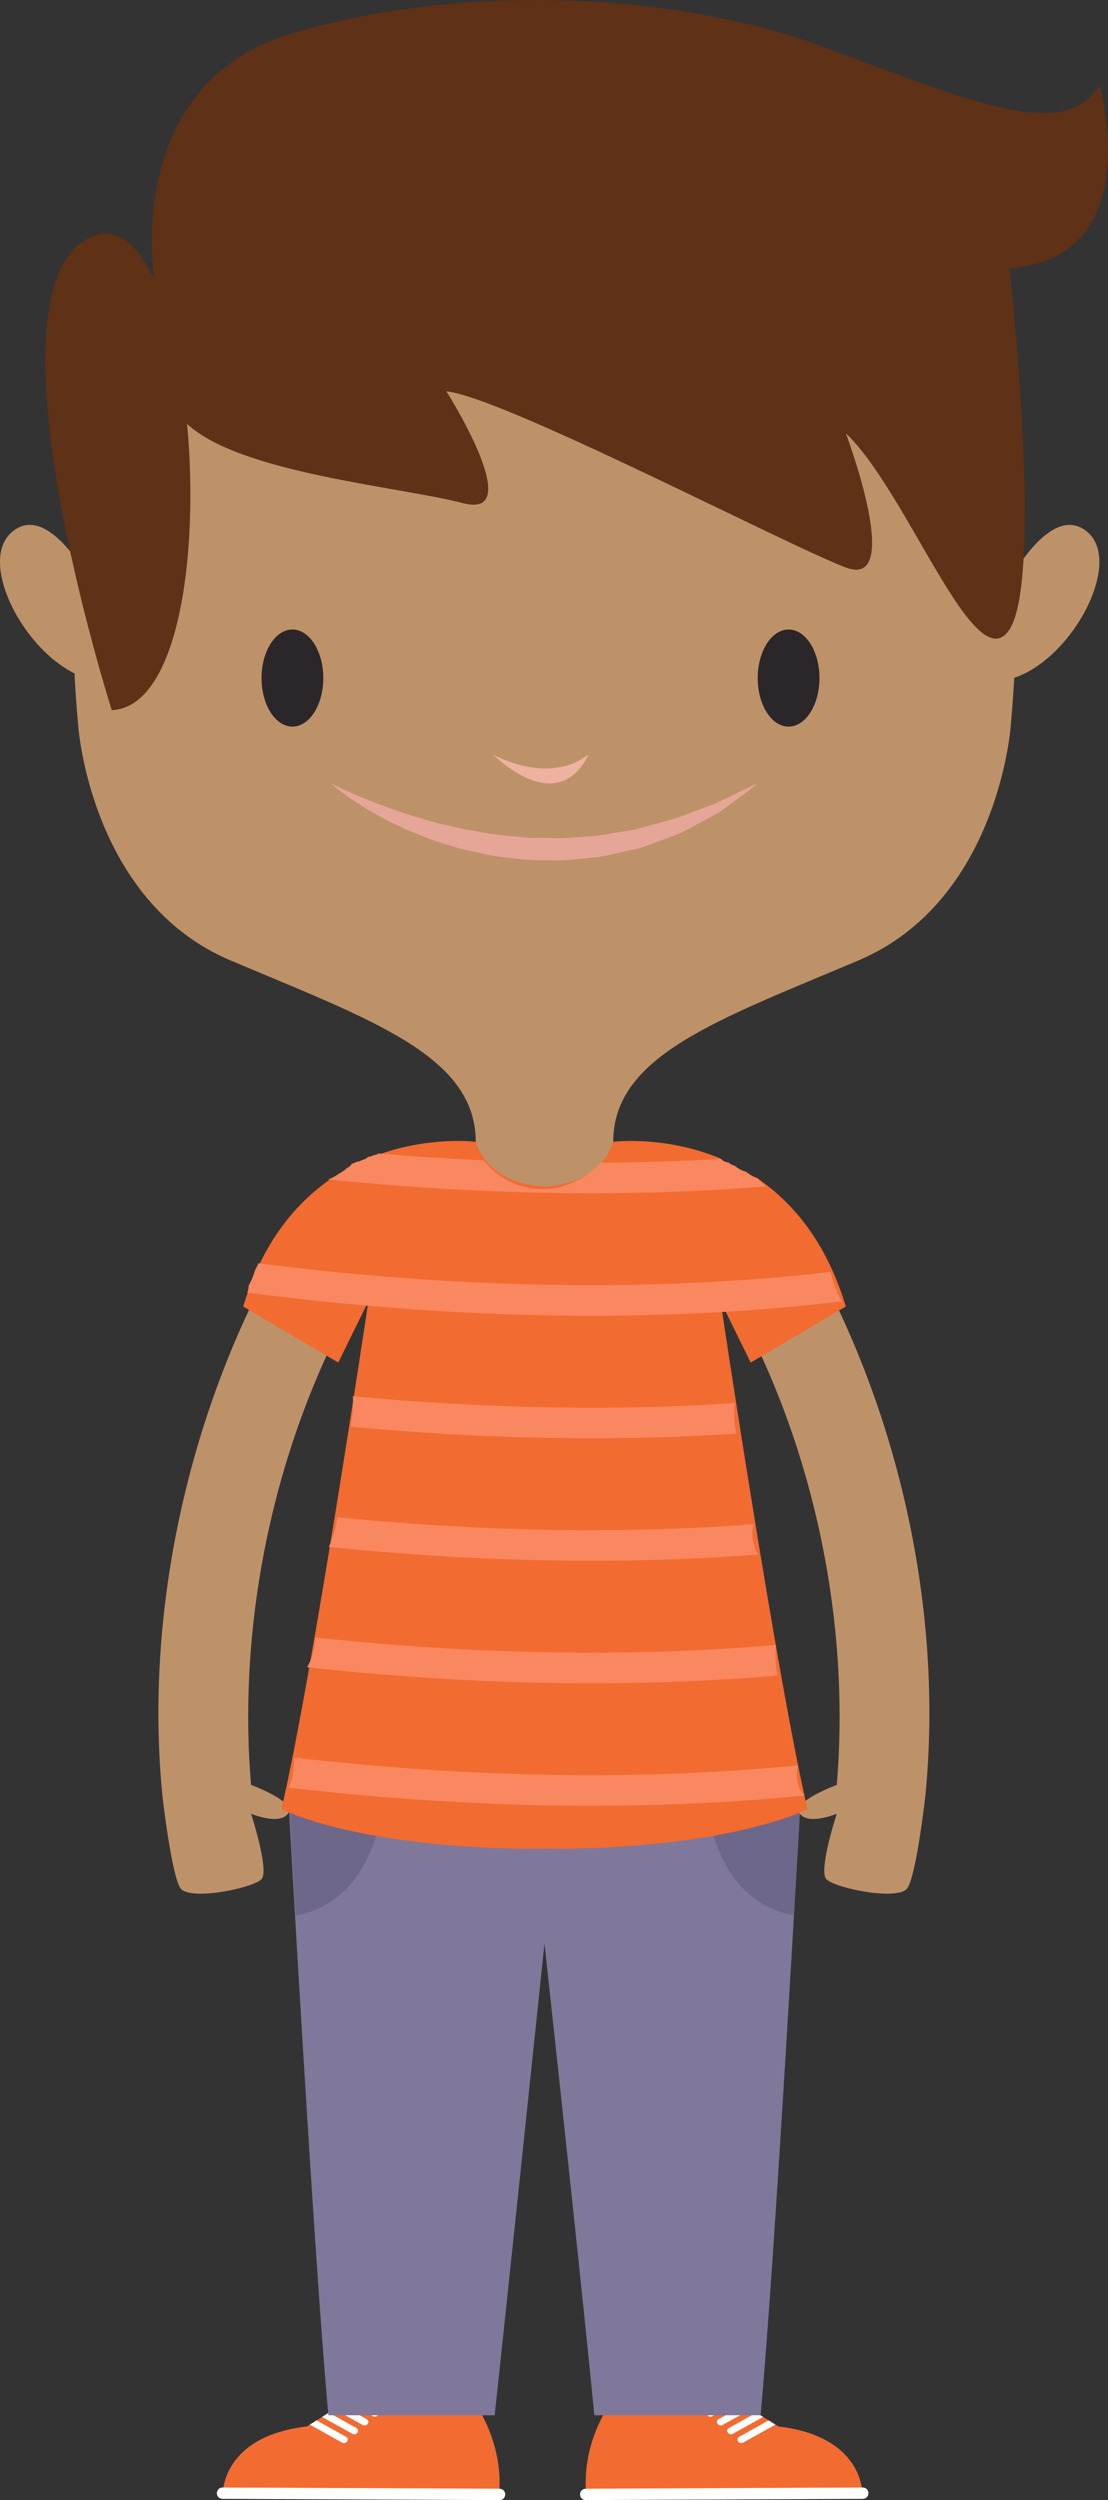 <svg version="1.1" xmlns="http://www.w3.org/2000/svg" xmlns:xlink="http://www.w3.org/1999/xlink" width="52.206" height="117.718" viewBox="0,0,52.206,117.718"><rect x="0" y="0" width="52.206" height="117.718" fill="#333333" stroke="none"/><g transform="translate(-214.491,-121)"><g data-paper-data="{&quot;isPaintingLayer&quot;:true}" stroke="none" stroke-width="1" stroke-linecap="butt" stroke-linejoin="miter" stroke-miterlimit="10" stroke-dasharray="" stroke-dashoffset="0" style="mix-blend-mode: normal"><path d="M236.207,233.3c0,0 2.053,2.046 1.804,5.15l-13.018,-0.056c0,0 -0.046,-2.678 3.96,-3.143l3.132,-1.967l4.122,0.015z" fill="#f26b30" fill-rule="evenodd"/><path d="M231.719,233.512l1.016,0.566c0.195,0.108 0.007,0.382 -0.187,0.273l-1.147,-0.639zM231.141,233.876l1.11,0.618c0.195,0.106 0.007,0.38 -0.188,0.273c-0.412,-0.232 -0.827,-0.462 -1.24,-0.692zM231.578,235.182c-0.444,-0.247 -0.888,-0.496 -1.333,-0.742l0.317,-0.2c0.402,0.221 0.803,0.446 1.204,0.668c0.194,0.108 0.008,0.382 -0.188,0.274M231.092,235.596l-1.425,-0.793l0.318,-0.2l1.296,0.72c0.194,0.109 0.007,0.383 -0.188,0.273M230.608,236.012c-0.505,-0.283 -1.012,-0.565 -1.519,-0.846l0.318,-0.2l1.389,0.773c0.194,0.109 0.007,0.381 -0.188,0.273M224.992,238.661c-0.38,-0.002 -0.377,-0.537 0.003,-0.536l13.016,0.058c0.38,0.003 0.377,0.537 -0.001,0.535c-4.338,-0.017 -8.679,-0.037 -13.018,-0.057M232.085,233.551c-0.38,-0.002 -0.379,-0.539 0,-0.537c1.375,0.008 2.749,0.012 4.123,0.018c0.381,0.002 0.378,0.539 -0.002,0.536l-4.122,-0.017" fill="#ffffff" fill-rule="evenodd"/><path d="M243.909,233.299l4.123,-0.015l3.13,1.967c4.008,0.465 3.96,3.143 3.96,3.143l-13.016,0.056c-0.25,-3.104 1.803,-5.15 1.803,-5.15z" fill="#f26b30" fill-rule="evenodd"/><path d="M248.715,233.712l-1.147,0.639c-0.194,0.109 -0.382,-0.165 -0.188,-0.273c0.34,-0.188 0.678,-0.377 1.017,-0.566zM249.293,234.075c-0.413,0.23 -0.828,0.46 -1.24,0.692c-0.195,0.107 -0.383,-0.167 -0.188,-0.273l1.11,-0.618zM248.538,235.182c-0.195,0.108 -0.382,-0.166 -0.188,-0.274c0.401,-0.222 0.802,-0.447 1.203,-0.668l0.318,0.2c-0.445,0.246 -0.889,0.495 -1.333,0.742M249.023,235.596c-0.195,0.11 -0.382,-0.164 -0.188,-0.273l1.296,-0.72l0.318,0.2c-0.475,0.265 -0.951,0.53 -1.426,0.793M249.508,236.012c-0.195,0.108 -0.382,-0.164 -0.188,-0.273l1.389,-0.773l0.318,0.2c-0.507,0.281 -1.013,0.563 -1.52,0.846M255.124,238.661c-4.339,0.02 -8.68,0.04 -13.018,0.057c-0.378,0.002 -0.381,-0.532 -0.001,-0.535l13.017,-0.058c0.38,-0.001 0.382,0.534 0.002,0.536M248.033,233.551l-4.123,0.017c-0.38,0.003 -0.383,-0.534 -0.002,-0.536c1.374,-0.006 2.748,-0.01 4.123,-0.018c0.379,-0.002 0.382,0.535 0.002,0.537" fill="#ffffff" fill-rule="evenodd"/><path d="M215.034,146.068c1.69,-1.493 3.668,2.236 3.668,2.236c-0.066,1.542 -0.057,3.085 0.026,4.626l-0.026,0.044c-2.812,-0.747 -5.358,-5.413 -3.668,-6.906" data-paper-data="{&quot;origPos&quot;:null}" fill="#be9269" fill-rule="evenodd"/><path d="M240.146,125.07c0,0 24.927,-2.238 21.969,30.097c0,0 -0.562,8.258 -7.182,11.058c-6.618,2.8 -11.548,4.479 -11.548,8.538c0,0 -0.047,2.287 -3.239,2.287c-3.192,0 -3.239,-2.287 -3.239,-2.287c0,-4.058 -4.929,-5.738 -11.548,-8.538c-6.62,-2.8 -7.183,-11.058 -7.183,-11.058c-2.958,-32.336 21.97,-30.096 21.97,-30.096" data-paper-data="{&quot;origPos&quot;:null}" fill="#be9269" fill-rule="evenodd"/><path d="M265.747,146.068c1.69,1.493 -0.855,6.159 -3.667,6.906l-0.026,-0.044c0.083,-1.541 0.092,-3.084 0.026,-4.626c0,0 1.977,-3.729 3.667,-2.236" data-paper-data="{&quot;origPos&quot;:null}" fill="#be9269" fill-rule="evenodd"/><path d="M253.102,152.927c0,1.263 -0.651,2.286 -1.454,2.286c-0.805,0 -1.456,-1.023 -1.456,-2.286c0,-1.262 0.651,-2.286 1.456,-2.286c0.803,0 1.454,1.024 1.454,2.286M229.724,152.927c0,1.263 -0.651,2.286 -1.455,2.286c-0.804,0 -1.455,-1.023 -1.455,-2.286c0,-1.262 0.651,-2.286 1.455,-2.286c0.804,0 1.455,1.024 1.455,2.286" fill="#2b2629" fill-rule="evenodd"/><path d="M237.705,156.52c0,0 2.63,1.493 4.506,0c0,0 -1.126,3.08 -4.506,0" fill="#efb1a0" fill-rule="evenodd"/><path d="M230.091,157.889l0.217,0.108c0.14,0.07 0.35,0.163 0.615,0.284c0.26,0.127 0.597,0.247 0.964,0.412c0.381,0.134 0.796,0.318 1.267,0.468l0.73,0.245l0.79,0.228c0.533,0.177 1.125,0.262 1.712,0.421c0.604,0.093 1.222,0.226 1.857,0.282l0.959,0.094c0.32,0.036 0.646,0.013 0.969,0.023c0.323,0 0.647,0.03 0.968,0.009c0.32,-0.025 0.64,-0.05 0.958,-0.073c0.639,-0.022 1.25,-0.163 1.852,-0.255l0.446,-0.073c0.146,-0.034 0.287,-0.08 0.429,-0.115l0.83,-0.223c0.55,-0.123 1.041,-0.326 1.502,-0.5l0.663,-0.249c0.204,-0.064 0.402,-0.145 0.592,-0.244l0.942,-0.457c0.528,-0.249 0.84,-0.385 0.84,-0.385c0,0 -0.26,0.208 -0.728,0.563l-0.858,0.633c-0.33,0.254 -0.756,0.441 -1.2,0.69l-0.704,0.375c-0.24,0.14 -0.52,0.207 -0.791,0.319l-0.85,0.313c-0.145,0.052 -0.291,0.112 -0.443,0.154l-0.466,0.105c-0.63,0.125 -1.272,0.334 -1.951,0.36l-1.019,0.097c-0.342,0.028 -0.686,0.005 -1.03,0.008c-0.343,-0.016 -0.688,0 -1.028,-0.043c-0.34,-0.04 -0.678,-0.08 -1.014,-0.118c-0.333,-0.034 -0.662,-0.093 -0.986,-0.176l-0.953,-0.213c-0.612,-0.191 -1.21,-0.347 -1.75,-0.58l-0.79,-0.314l-0.715,-0.347c-0.462,-0.209 -0.854,-0.466 -1.214,-0.664c-0.346,-0.223 -0.65,-0.412 -0.886,-0.59c-0.241,-0.168 -0.42,-0.317 -0.541,-0.417l-0.185,-0.155" fill="#e5a698" fill-rule="evenodd"/><path d="M266.306,125.038c0,0 2.3,8.11 -4.252,8.593c0,0 1.62,14.529 0,17.01c-1.62,2.481 -4.793,-6.474 -7.71,-9.24c0,0 2.785,7.375 0,6.322c-2.787,-1.054 -16.17,-8.034 -18.82,-8.297c0,0 3.843,6.058 0.795,5.268c-3.047,-0.791 -10.525,-1.413 -13.013,-3.735c0.574,6.19 -0.414,13.338 -3.549,13.48c0,0 -6.299,-19.754 -1.029,-22.257c1.226,-0.583 2.253,0.299 3.034,1.997c-0.002,-0.008 -1.541,-9.241 6.506,-11.61c8.051,-2.371 17.967,-1.976 25.067,0.658c7.099,2.634 11.249,4.445 12.971,1.811" fill="#5f3117" fill-rule="evenodd"/><path d="M252.179,206.347c0,0 -1.196,21.349 -1.852,28.377h-7.833c0,0 -0.409,-4.428 -2.348,-22.207v-0.001v0.001c-1.851,17.647 -2.348,22.207 -2.348,22.207h-7.833c-0.656,-7.027 -1.852,-28.377 -1.852,-28.377l12.033,1.704v-0.001z" fill="#80789b" fill-rule="evenodd"/><path d="M251.899,211.195c-2.609,-0.497 -3.566,-2.758 -3.916,-4.254l4.195,-0.594c0,0 -0.108,1.943 -0.278,4.848M228.427,211.195c2.609,-0.497 3.566,-2.758 3.916,-4.254l-4.196,-0.594c0,0 0.11,1.943 0.28,4.848" fill="#6d6789" fill-rule="evenodd"/><path d="M252.336,179.478c4.457,7.679 6.632,17.268 5.752,26.108c0,0 -0.418,3.683 -0.84,4.313c-0.423,0.63 -3.451,0 -3.825,-0.42c-0.375,-0.42 0.495,-3.08 0.495,-3.08c0,0 -1.318,0.56 -1.74,0c-0.423,-0.559 1.74,-1.356 1.74,-1.356c0.67,-7.988 -1.204,-16.51 -5.23,-23.445c-1.364,-2.35 2.288,-4.465 3.648,-2.12M227.9,179.478c1.36,-2.345 5.012,-0.231 3.648,2.119c-4.025,6.936 -5.899,15.458 -5.229,23.446c0,0 2.163,0.796 1.74,1.356c-0.423,0.56 -1.74,0 -1.74,0c0,0 0.869,2.66 0.495,3.08c-0.375,0.42 -3.403,1.05 -3.825,0.42c-0.422,-0.63 -0.842,-4.313 -0.842,-4.313c-0.879,-8.839 1.296,-18.428 5.753,-26.108" data-paper-data="{&quot;origPos&quot;:null}" fill="#be9269" fill-rule="evenodd"/><path d="M248.443,182.272c0,0 2.64,17.69 4.096,23.914c0,0 -3.591,1.867 -12.217,1.867l-0.176,-0.002l-0.176,0.002c-8.626,0 -12.218,-1.867 -12.218,-1.867c1.457,-6.224 4.097,-23.914 4.097,-23.914l-1.42,2.886l-4.48,-2.639c2.655,-8.825 10.958,-7.756 10.958,-7.756c0.713,2.135 3.233,2.1 3.239,2.1c0.005,0 2.525,0.035 3.239,-2.1c0,0 2.418,-0.311 5.061,0.789c0.089,0.109 0.222,0.18 0.373,0.185c0.071,0.074 0.165,0.126 0.271,0.145c0.164,0.139 0.357,0.244 0.57,0.302c0.141,0.121 0.305,0.216 0.485,0.279c1.69,1.139 3.281,3.007 4.198,6.055l-4.481,2.64z" fill="#f26b30" fill-rule="evenodd"/><path d="" data-paper-data="{&quot;origPos&quot;:null}" fill="#f9875f" fill-rule="nonzero"/><path d="" fill="#f9875f" fill-rule="nonzero"/><path d="M226.141,181.864c0.041,-0.093 0.064,-0.196 0.064,-0.305c0,-0.008 -0,-0.016 -0,-0.023c0.131,-0.234 0.236,-0.484 0.312,-0.747c0.056,-0.1 0.107,-0.202 0.153,-0.307c8.893,1.132 18.091,1.427 26.95,0.407c0.121,0.511 0.344,1.092 0.544,1.39c-9.209,1.099 -18.778,0.787 -28.022,-0.415z" data-paper-data="{&quot;origPos&quot;:null}" fill="#f9875f" fill-rule="evenodd"/><path d="M231.008,188.177c0.096,-0.475 0.14,-0.978 0.11,-1.435c5.972,0.56 12.033,0.714 17.991,0.321c-0.049,0.473 -0.025,1 0.084,1.441c-6.024,0.395 -12.148,0.239 -18.186,-0.327z" data-paper-data="{&quot;origPos&quot;:null}" fill="#f9875f" fill-rule="nonzero"/><path d="M229.985,193.845c0.207,-0.454 0.355,-0.977 0.393,-1.407c6.515,0.648 13.145,0.818 19.641,0.328c-0.141,0.355 -0.101,0.822 0.191,1.433c-6.691,0.509 -13.517,0.326 -20.225,-0.355z" data-paper-data="{&quot;origPos&quot;:null}" fill="#f9875f" fill-rule="evenodd"/><path d="M228.961,199.505c0.234,-0.406 0.383,-0.933 0.387,-1.405c7.189,0.771 14.534,0.971 21.701,0.352c-0.039,0.495 -0.015,1.019 0.075,1.443c-7.322,0.628 -14.821,0.413 -22.162,-0.389z" data-paper-data="{&quot;origPos&quot;:null}" fill="#f9875f" fill-rule="nonzero"/><path d="" data-paper-data="{&quot;origPos&quot;:null}" fill="#f9875f" fill-rule="nonzero"/><path d="M228.085,205.174c0.194,-0.382 0.271,-0.917 0.262,-1.418c7.85,0.902 15.905,1.132 23.727,0.368c-0.107,0.663 0.03,1.119 0.323,1.419c-8.015,0.798 -16.267,0.561 -24.312,-0.37z" data-paper-data="{&quot;origPos&quot;:null}" fill="#f9875f" fill-rule="nonzero"/><path d="" data-paper-data="{&quot;origPos&quot;:null}" fill="#f9875f" fill-rule="nonzero"/><path d="M249.66,176.184c0.154,0.132 0.335,0.233 0.533,0.294c0.123,0.133 0.249,0.263 0.378,0.389c-6.823,0.545 -13.791,0.365 -20.636,-0.332c0.338,-0.106 0.641,-0.289 0.889,-0.529c0.101,-0.041 0.186,-0.115 0.241,-0.207c0.085,-0.029 0.168,-0.063 0.248,-0.101c0.092,-0.005 0.178,-0.035 0.251,-0.083c0.107,-0.019 0.202,-0.071 0.275,-0.146c0.093,-0.003 0.179,-0.031 0.253,-0.078c0.085,-0.006 0.164,-0.034 0.232,-0.078c1.647,0.139 3.299,0.246 4.954,0.319c0.64,0.826 1.642,1.357 2.768,1.357c0.587,0 1.139,-0.144 1.625,-0.399c0.43,-0.204 0.811,-0.494 1.123,-0.846c1.894,-0.008 3.785,-0.066 5.667,-0.177c0.088,0.1 0.216,0.165 0.36,0.169c0.071,0.074 0.165,0.126 0.271,0.145c0.164,0.139 0.357,0.244 0.57,0.302z" data-paper-data="{&quot;origPos&quot;:null}" fill="#f9875f" fill-rule="nonzero"/></g></g></svg>